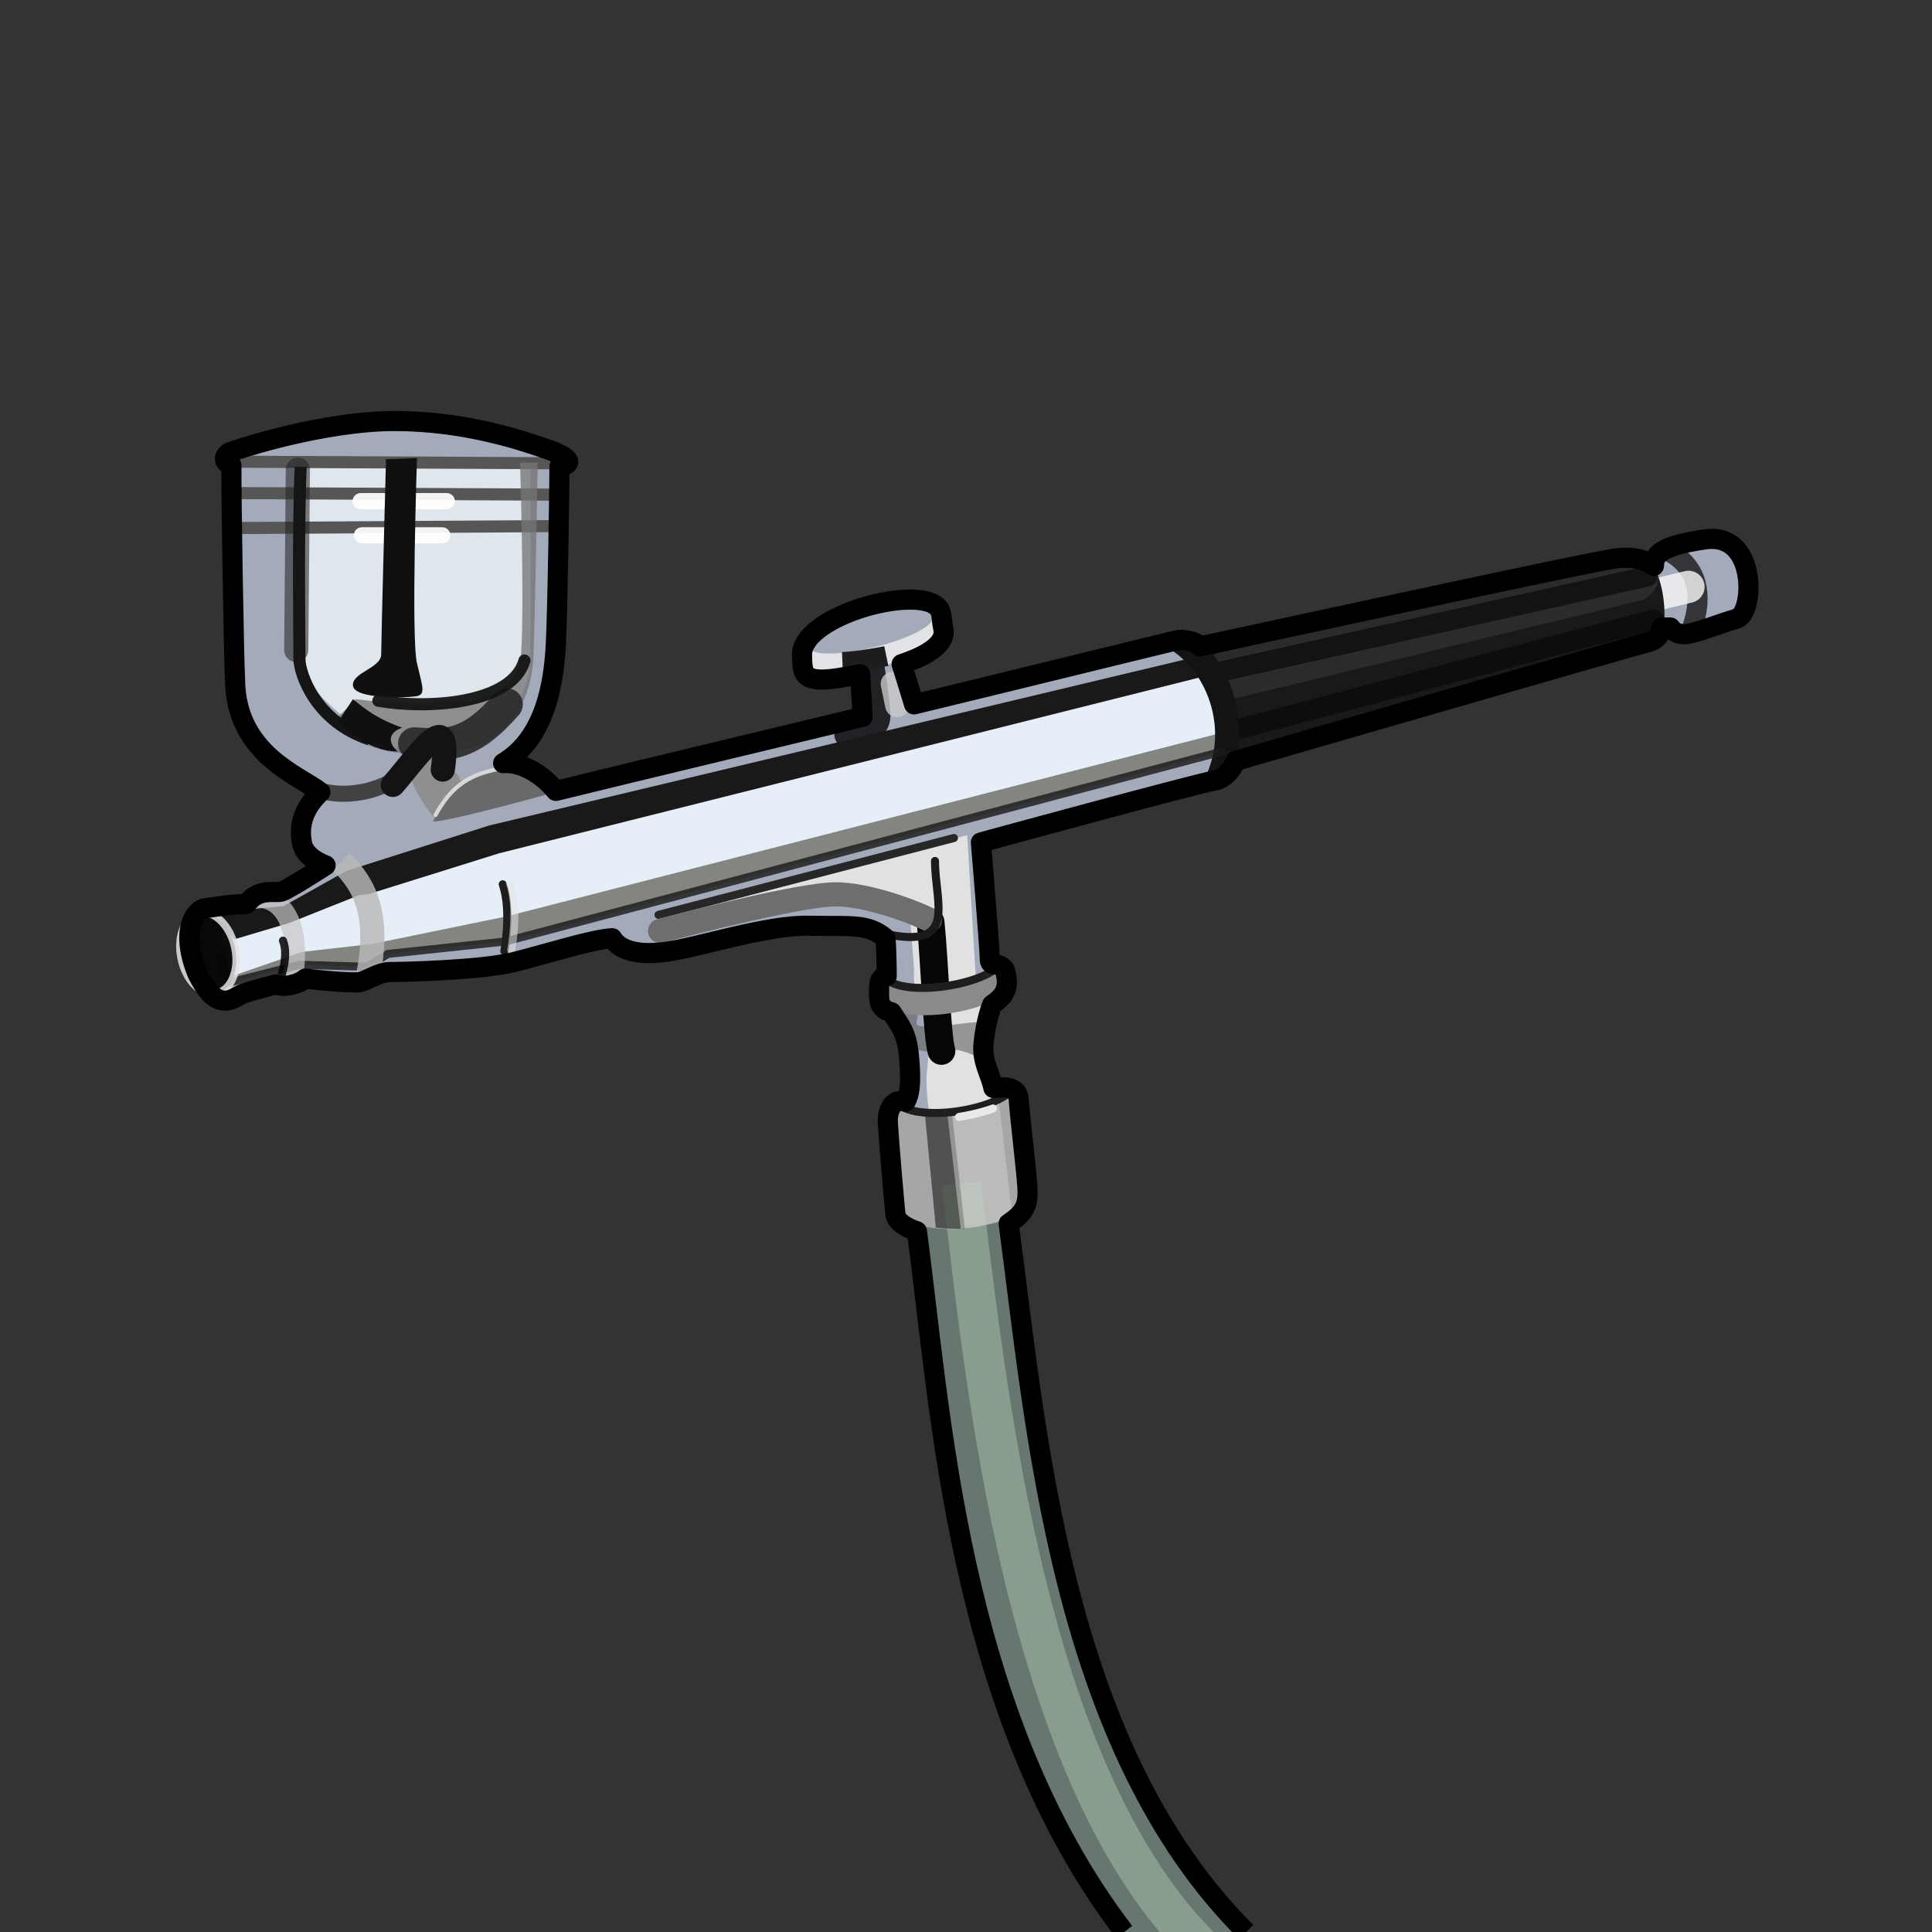 <?xml version="1.0" encoding="UTF-8" standalone="no"?>
<!DOCTYPE svg PUBLIC "-//W3C//DTD SVG 1.0//EN" "http://www.w3.org/TR/2001/REC-SVG-20010904/DTD/svg10.dtd">
<svg xmlns:svg="http://www.w3.org/2000/svg" xmlns="http://www.w3.org/2000/svg" version="1.0" width="100%" height="100%" viewBox="0 0 48 48" id="_aero01">
<rect x="0" y="0" width="48" height="48" fill="#333333" stroke="none"/>
<defs id="defs2385"/>
<g id="aero01" style="display:inline">
<path d="M 9.81,10.46 C 8.06,10.46 5.94,11.14 5.68,11.25 C 5.55,11.35 5.54,11.48 5.75,11.56 C 5.74,12.16 5.81,16.38 5.84,16.9 C 5.86,18.73 7.44,19.27 7.96,19.68 C 7.68,19.94 7.39,20.36 7.5,20.93 C 7.54,21.19 7.78,21.38 8.09,21.5 C 7.6,21.82 7.08,22.13 7,22.15 C 6.81,22.2 6.43,22.05 6.12,22.46 C 5.75,22.46 5.38,22.53 5.12,22.56 C 4.86,22.58 4.46,23.09 4.9,24.18 C 5.42,25.25 5.82,24.76 6.06,24.68 C 6.29,24.6 6.63,24.52 6.84,24.46 C 7.07,24.54 7.41,24.46 7.59,24.31 C 7.93,24.36 8.78,24.43 8.93,24.4 C 9.09,24.38 9.42,24.15 9.68,24.15 C 9.94,24.15 11.94,24.11 12.78,23.9 C 13.61,23.69 14.74,23.33 15.21,23.31 C 15.34,23.54 15.72,23.76 16.53,23.65 C 17.33,23.55 19.05,22.97 20.12,23 C 21.19,23.02 21.55,22.94 22,23.31 C 22.02,23.54 22.03,24.04 22.03,24.25 C 21.82,24.27 21.84,24.5 21.84,24.68 C 21.84,24.87 21.84,25.07 22.15,25.15 C 22.39,25.52 22.54,25.68 22.59,26.31 C 22.64,26.93 22.6,27.19 22.5,27.37 C 22.18,27.27 22.03,27.59 22.06,27.93 C 22.08,28.27 22.22,29.97 22.25,30.18 C 22.26,30.34 22.52,30.51 22.78,30.59 C 23.37,34.98 23.77,42.56 27.93,48 L 30.96,48 C 26.32,43.38 25.74,35.47 25.06,30.4 C 25.44,30.15 25.53,29.95 25.53,29.62 C 25.53,29.28 25.33,27.7 25.31,27.31 C 25.28,26.92 24.79,27.03 24.68,27.03 C 24.63,26.74 24.41,26.41 24.43,26 C 24.46,25.58 24.57,25.15 24.65,24.96 C 24.91,24.78 25.12,24.58 24.96,24.09 C 24.78,23.85 24.59,24.07 24.59,23.81 C 24.59,23.55 24.37,20.93 24.37,20.93 C 24.37,20.93 29.79,19.45 30.15,19.4 C 30.52,19.35 30.71,18.9 30.71,18.9 C 30.71,18.9 40.59,16.04 40.93,15.96 C 41.27,15.89 41.28,15.59 41.28,15.59 L 41.5,15.59 C 41.5,15.59 41.62,15.8 41.93,15.75 C 42.25,15.69 42.71,15.5 43.15,15.37 C 43.59,15.24 43.67,13.22 42.37,13.4 C 41.07,13.58 41.11,13.87 41.09,14.06 C 40.91,13.95 40.73,13.82 40.18,13.87 C 39.63,13.92 30.07,16.01 29.81,16.06 C 29.78,15.98 29.51,15.88 29.28,15.9 C 29.2,15.91 25.6,16.8 22.71,17.5 C 22.58,17.07 22.44,16.62 22.4,16.5 C 22.63,16.42 23.58,16.11 23.43,15.59 C 23.41,15.52 23.4,15.3 23.37,15.21 C 23.13,14.41 19.78,15.27 19.93,16.34 C 19.93,16.34 19.92,16.48 19.96,16.65 C 20.05,16.98 20.55,16.91 21.37,16.75 C 21.37,16.88 21.41,17.34 21.43,17.81 C 17.82,18.68 16.51,18.99 13.81,19.65 C 13.48,19.24 12.95,18.92 12.5,18.96 C 13.54,18.34 13.76,16.99 13.81,16 C 13.86,15 13.9,11.88 13.9,11.59 C 14.16,11.56 14.3,11.42 13.65,11.18 C 13,10.95 11.56,10.46 9.81,10.46 z" id="p2516" style="fill:#a3aaba;fill-opacity:1;fill-rule:evenodd;stroke:none"/>
<path d="M 41.55,13.75 C 42.17,14.13 42.32,14.79 42.04,15.6" id="p3332" style="fill:none;fill-rule:evenodd;stroke:#1a1a1a;stroke-width:0.5;stroke-linecap:round;stroke-linejoin:miter;stroke-miterlimit:4;stroke-dasharray:none;stroke-opacity:0.81;display:inline"/>
<path d="M 41.2,14.76 C 41.41,14.71 41.95,14.58 41.95,14.58" id="p3335" style="fill:none;fill-rule:evenodd;stroke:#f8f8f8;stroke-width:0.80;stroke-linecap:round;stroke-linejoin:miter;stroke-miterlimit:4;stroke-dasharray:none;stroke-opacity:0.81"/>
<path d="M 40.18,13.87 C 39.63,13.92 30.07,16.01 29.81,16.06 C 29.78,15.98 29.51,15.88 29.28,15.9 C 29.27,15.9 28.87,15.99 28.84,16 C 29.98,16.52 30.61,18.17 29.87,19.46 C 29.91,19.46 30.13,19.4 30.15,19.4 C 30.52,19.35 30.71,18.9 30.71,18.9 C 30.71,18.9 40.59,16.04 40.93,15.96 C 41.27,15.89 41.28,15.59 41.28,15.59 L 41.34,15.59 C 41.39,15.06 41.31,14.5 41.09,14.06 C 40.91,13.95 40.73,13.82 40.18,13.87 z" id="p3308" style="fill:#191919;fill-opacity:1;fill-rule:evenodd;stroke:none"/>
<path d="M 30.46,16.79 L 40.6,14.34" id="p3320" style="fill:none;fill-rule:evenodd;stroke:#6a6a6a;stroke-width:1.20;stroke-linecap:round;stroke-linejoin:miter;stroke-miterlimit:4;stroke-dasharray:none;stroke-opacity:0.22;display:inline"/>
<path d="M 30.17,16.72 L 40.93,14.32" id="p3314" style="fill:none;fill-rule:evenodd;stroke:#000000;stroke-width:0.5;stroke-linecap:round;stroke-linejoin:miter;stroke-miterlimit:4;stroke-dasharray:none;stroke-opacity:0.56;display:inline"/>
<path d="M 30.67,18.14 L 41.09,15.39" id="p3317" style="fill:none;fill-rule:evenodd;stroke:#000000;stroke-width:0.5;stroke-linecap:round;stroke-linejoin:miter;stroke-miterlimit:4;stroke-dasharray:none;stroke-opacity:0.47;display:inline"/>
<path d="M 5.62,24.43 L 7.45,23.97 L 9.12,24.02 L 9.64,23.7 L 12.56,23.39 L 30.44,18.65 L 30.44,17.71 L 5.36,23.76 L 5.62,24.43 z" id="p3343" style="fill:#838581;fill-opacity:1;fill-rule:evenodd;stroke:none;display:inline"/>
<path d="M 21.03,18.26 C 21.53,18.13 21.86,18.15 21.82,17.7 C 21.78,17.25 21.66,16.46 21.66,16.46" id="p3253" style="fill:none;fill-rule:evenodd;stroke:#000000;stroke-width:0.60;stroke-linecap:round;stroke-linejoin:miter;stroke-miterlimit:4;stroke-dasharray:none;stroke-opacity:0.8"/>
<path d="M 5.74,24.26 L 7.5,23.65 L 9.26,23.45 L 9.6,23.38 L 12.57,22.77 L 30.49,18.17 L 30.09,16.75 L 12.03,20.88 L 5.47,23.11 L 5.74,24.26 z" id="p3337" style="fill:#e6eff8;fill-opacity:1;fill-rule:evenodd;stroke:none;display:inline"/>
<path d="M 7.19,22.93 L 8.92,22.24 L 9.17,22.21 L 12.4,21.2 L 29.97,16.79 L 29.67,16.33 L 12.15,20.51 L 8.6,21.64 L 7.05,22.51 L 5.35,22.67 L 5.81,23.34 L 7.19,22.93 z" id="p3340" style="fill:#191919;fill-opacity:1;fill-rule:evenodd;stroke:none;display:inline"/>
<path d="M 29.28,15.9 C 29.27,15.9 28.87,15.99 28.84,16 C 29.98,16.52 30.61,18.17 29.87,19.46 C 29.91,19.46 30.13,19.4 30.15,19.4 C 30.52,19.35 30.71,18.9 30.71,18.9 C 30.94,17.83 30.61,16.68 29.93,16.03 C 29.93,16.03 29.81,16.06 29.81,16.06 C 29.79,16.02 29.72,15.97 29.62,15.93 C 29.52,15.9 29.39,15.89 29.28,15.9 z" id="p3311" style="fill:#131313;fill-opacity:1;fill-rule:evenodd;stroke:none;display:inline"/>
<path d="M 5.62,24.43 L 7.45,23.97 L 9.12,24.02 L 9.64,23.7 L 12.56,23.39 L 30.44,18.65" id="p3346" style="fill:none;fill-opacity:1;fill-rule:evenodd;stroke:#1a1a1a;stroke-width:0.2;stroke-linecap:butt;stroke-linejoin:miter;stroke-miterlimit:4;stroke-dasharray:none;stroke-opacity:0.81;display:inline"/>
<path d="M 24.03,20.75 C 24.03,20.75 17.2,22.55 16.71,22.68 C 16.22,22.82 16.28,22.91 16.15,23.25 L 20.31,22.28 L 22.59,22.53 L 22.71,24.09 C 22.71,24.09 22.66,24.72 22.9,24.81 C 23.15,24.9 23.09,26.09 23.03,26.62 C 22.96,27.15 23.21,28.46 23.21,28.46 L 25.37,27.87 C 25.35,27.67 25.31,27.4 25.31,27.31 C 25.28,26.92 24.79,27.03 24.68,27.03 C 24.63,26.74 24.41,26.41 24.43,26 C 24.46,25.58 24.57,25.15 24.65,24.96 C 24.69,24.93 24.74,24.9 24.78,24.87 L 24.25,24.4 L 24.03,20.75 z" id="p2406" style="fill:#e1e1e1;fill-opacity:1;fill-rule:evenodd;stroke:none;display:inline"/>
<path d="M 16.36,22.73 L 23.7,20.82" id="p2409" style="fill:none;fill-rule:evenodd;stroke:#272727;stroke-width:0.2;stroke-linecap:round;stroke-linejoin:miter;stroke-miterlimit:4;stroke-dasharray:none;stroke-opacity:1;display:inline"/>
<path d="M 21.84,24.5 C 21.83,24.56 21.84,24.62 21.84,24.68 C 21.84,24.87 21.84,25.07 22.15,25.15 C 22.34,25.45 22.45,25.61 22.53,26 C 22.99,26.18 23.37,26.15 23.62,26.09 C 23.82,26.04 24.18,26.2 24.5,26.37 C 24.46,26.25 24.42,26.13 24.43,26 C 24.45,25.79 24.48,25.58 24.53,25.4 C 24.17,25.36 23.71,25.48 23.25,25.5 C 22.49,25.52 22.89,25.44 22.78,25.06 L 21.84,24.5 z" id="p2418" style="fill:#595959;fill-opacity:0.56;fill-rule:evenodd;stroke:none;display:inline"/>
<path d="M 23.12,22.91 C 23.21,23.75 23.28,25.76 23.39,26.11" id="p2415" style="fill:none;fill-rule:evenodd;stroke:#060606;stroke-width:0.69;stroke-linecap:round;stroke-linejoin:miter;stroke-miterlimit:4;stroke-dasharray:none;stroke-opacity:1;display:inline"/>
<path d="M 16.4,23.13 C 17.29,22.89 19.87,22.24 20.72,22.22 C 21.57,22.2 22.88,22.73 23.1,22.86" id="p2412" style="fill:none;fill-rule:evenodd;stroke:#6e6e6e;stroke-width:0.60;stroke-linecap:round;stroke-linejoin:miter;stroke-miterlimit:4;stroke-dasharray:none;stroke-opacity:1;display:inline"/>
<path d="M 23.23,21.39 C 23.23,22.44 23.81,23.6 21.99,23.2" id="p2421" style="fill:none;fill-rule:evenodd;stroke:#1a1a1a;stroke-width:0.2;stroke-linecap:round;stroke-linejoin:miter;stroke-miterlimit:4;stroke-dasharray:none;stroke-opacity:1;display:inline"/>
<path d="M 21.97,24.58 C 22.3,25.2 24.43,24.89 24.88,24.35" id="p3202" style="fill:none;fill-rule:evenodd;stroke:#8a8a8a;stroke-width:0.60;stroke-linecap:round;stroke-linejoin:miter;stroke-miterlimit:4;stroke-dasharray:none;stroke-opacity:1"/>
<path d="M 25.43,28.78 C 24.29,28.87 23.13,28.95 22.15,29.03 C 22.19,29.53 22.23,30.08 22.25,30.18 C 22.26,30.34 22.52,30.51 22.78,30.59 C 23.37,34.98 23.77,42.56 27.93,48 L 30.96,48 C 26.32,43.38 25.74,35.47 25.06,30.4 C 25.44,30.15 25.53,29.95 25.53,29.62 C 25.53,29.5 25.47,29.11 25.43,28.78 z" id="p3234" style="fill:#2d4629;fill-opacity:0.51;fill-rule:evenodd;stroke:none"/>
<path d="M 24.96,27.18 C 24.92,27.23 24.75,27.35 24.5,27.43 C 24.24,27.52 23.9,27.59 23.59,27.62 C 23.28,27.65 23,27.66 22.78,27.62 C 22.55,27.58 22.44,27.48 22.43,27.46 L 22.04,27.62 L 22.08,30.05 C 22.23,30.33 22.51,30.4 22.82,30.45 C 23.12,30.51 23.5,30.56 23.85,30.53 C 24.21,30.49 24.55,30.43 24.86,30.33 C 25.17,30.22 25.43,30.08 25.61,29.86 L 25.32,27.19 L 24.96,27.18 z" id="p3204" style="fill:#a6a6a6;fill-opacity:1;fill-rule:evenodd;stroke:none;display:inline"/>
<path d="M 24.37,29.34 L 23.4,29.46 C 23.68,31.63 24.07,35.96 25.18,40.15 C 25.96,43.07 27.08,45.94 28.81,48 L 30.15,48 C 28.27,46.12 26.99,43.09 26.15,39.9 C 25.07,35.82 24.66,31.55 24.37,29.34 z" id="p3239" style="fill:#afcab0;fill-opacity:0.47;fill-rule:evenodd;stroke:none"/>
<path d="M 22.97,27.59 L 23.25,30.5 C 23.48,30.53 23.72,30.53 23.97,30.53 L 23.65,27.62 C 23.43,27.63 23.23,27.65 23.06,27.62 C 23.02,27.61 23,27.6 22.97,27.59 z" id="p3214" style="fill:#000000;fill-opacity:0.51;fill-rule:evenodd;stroke:none"/>
<path d="M 21.92,24.21 C 22.25,24.82 24.39,24.51 24.84,23.97" id="p3210" style="fill:none;fill-rule:evenodd;stroke:#1e1e1e;stroke-width:0.2;stroke-linecap:round;stroke-linejoin:miter;stroke-miterlimit:4;stroke-dasharray:none;stroke-opacity:1;display:inline"/>
<path d="M 24.81,27.31 C 24.73,27.35 24.62,27.39 24.5,27.43 C 24.24,27.52 23.9,27.59 23.59,27.62 C 23.57,27.62 23.55,27.62 23.53,27.62 L 23.87,30.53 C 24.21,30.49 24.57,30.44 24.87,30.34 C 24.98,30.3 25.06,30.26 25.15,30.21 L 24.81,27.31 z" id="p3216" style="fill:#d0d0d0;fill-opacity:0.52;fill-rule:evenodd;stroke:none"/>
<path d="M 22.22,27.31 C 22.55,27.93 24.68,27.62 25.13,27.08" id="p3212" style="fill:none;fill-rule:evenodd;stroke:#1e1e1e;stroke-width:0.2;stroke-linecap:round;stroke-linejoin:miter;stroke-miterlimit:4;stroke-dasharray:none;stroke-opacity:1;display:inline"/>
<path d="M 23.83,27.75 C 24.26,27.68 24.57,27.58 24.67,27.54" id="p3232" style="fill:none;fill-rule:evenodd;stroke:#e9e9e9;stroke-width:0.2;stroke-linecap:round;stroke-linejoin:miter;stroke-miterlimit:4;stroke-dasharray:none;stroke-opacity:1"/>
<path d="M 19.98,16.29 C 20.19,16.84 23.33,16.13 23.4,15.45" id="p3248" style="fill:none;fill-rule:evenodd;stroke:#f1f1f1;stroke-width:0.5;stroke-linecap:round;stroke-linejoin:miter;stroke-miterlimit:4;stroke-dasharray:none;stroke-opacity:0.81;display:inline"/>
<path d="M 20.93,16.45 C 21.39,16.43 22.02,16.3 22.02,16.3" id="p3251" style="fill:none;fill-rule:evenodd;stroke:#1d1d1d;stroke-width:0.5;stroke-linecap:butt;stroke-linejoin:miter;stroke-miterlimit:4;stroke-dasharray:none;stroke-opacity:1"/>
<path d="M 22.18,16.99 L 22.29,17.52" id="p3255" style="fill:none;fill-rule:evenodd;stroke:#cbcbcb;stroke-width:0.60;stroke-linecap:round;stroke-linejoin:miter;stroke-miterlimit:4;stroke-dasharray:none;stroke-opacity:0.79"/>
<path d="M 7.48,11.47 C 7.48,12.15 7.34,15.69 7.43,16.42 C 7.52,17.16 9.49,18.85 10.78,18.72 C 12.06,18.58 13.12,17.71 13.17,16.38 C 13.21,15.05 13.17,11.42 13.17,11.42 L 7.48,11.47 z" id="p3257" style="fill:#dfe6ec;fill-opacity:1;fill-rule:evenodd;stroke:none;display:inline"/>
<path d="M 5.64,11.47 L 13.95,11.51" id="p3260" style="fill:none;fill-rule:evenodd;stroke:#565656;stroke-width:0.30;stroke-linecap:butt;stroke-linejoin:miter;stroke-miterlimit:4;stroke-dasharray:none;stroke-opacity:1;display:inline"/>
<path d="M 5.73,12.25 L 13.85,12.29" id="p3262" style="fill:none;fill-rule:evenodd;stroke:#565656;stroke-width:0.30;stroke-linecap:butt;stroke-linejoin:miter;stroke-miterlimit:4;stroke-dasharray:none;stroke-opacity:1;display:inline"/>
<path d="M 5.73,13.12 L 13.85,13.07" id="p3264" style="fill:none;fill-rule:evenodd;stroke:#565656;stroke-width:0.30;stroke-linecap:butt;stroke-linejoin:miter;stroke-miterlimit:4;stroke-dasharray:none;stroke-opacity:1;display:inline"/>
<path d="M 8.96,12.45 L 11.1,12.45" id="p3269" style="fill:none;fill-rule:evenodd;stroke:#ffffff;stroke-width:0.40;stroke-linecap:round;stroke-linejoin:miter;stroke-miterlimit:4;stroke-dasharray:none;stroke-opacity:0.93;display:inline"/>
<path d="M 8.99,13.3 L 10.99,13.3" id="p3271" style="fill:none;fill-rule:evenodd;stroke:#ffffff;stroke-width:0.40;stroke-linecap:round;stroke-linejoin:miter;stroke-miterlimit:4;stroke-dasharray:none;stroke-opacity:0.93;display:inline"/>
<path d="M 9.59,11.41 C 9.59,11.41 9.47,15.93 9.47,16.26 C 9.47,16.6 8.73,16.71 8.77,17.04 C 8.81,17.37 10.07,17.34 10.33,17.3 C 10.58,17.26 10.51,17.11 10.36,16.48 C 10.21,15.86 10.36,11.38 10.36,11.38 L 9.59,11.41 z" id="p3275" style="fill:#101010;fill-opacity:1;fill-rule:evenodd;stroke:none;display:inline"/>
<path d="M 8.36,17.85 L 8.84,17.37 C 8.84,17.37 10.03,17.52 10.77,17.48 C 11.51,17.45 12.88,17.48 12.95,16.19 C 13.03,14.89 12.92,11.49 12.92,11.49 L 13.36,11.49 C 13.36,11.49 13.29,15.56 13.25,16.37 C 13.21,17.19 12.77,18.67 10.81,18.74 C 8.84,18.82 8.33,17.97 8.36,17.85 z" id="p3278" style="fill:#757575;fill-opacity:0.77;fill-rule:evenodd;stroke:none;display:inline"/>
<path d="M 10.29,18.47 C 11.13,18.52 11.66,18.56 12.59,17.5" id="p3302" style="fill:none;fill-rule:evenodd;stroke:#262626;stroke-width:0.80;stroke-linecap:round;stroke-linejoin:miter;stroke-miterlimit:4;stroke-dasharray:none;stroke-opacity:0.88;display:inline"/>
<path d="M 7.4,11.67 L 7.36,16.15" id="p3281" style="fill:none;fill-rule:evenodd;stroke:#1f1f1f;stroke-width:0.60;stroke-linecap:round;stroke-linejoin:miter;stroke-miterlimit:4;stroke-dasharray:none;stroke-opacity:0.55;display:inline"/>
<path d="M 7.47,11.6 C 7.4,13.19 7.44,16 7.44,16.37 C 7.44,16.74 7.84,17.93 9.18,18.37" id="p3284" style="fill:none;fill-rule:evenodd;stroke:#151515;stroke-width:0.30;stroke-linecap:butt;stroke-linejoin:miter;stroke-miterlimit:4;stroke-dasharray:none;stroke-opacity:1;display:inline"/>
<path d="M 8.77,17.37 L 8.4,17.93 C 8.4,17.93 9.07,18.67 9.88,18.67 C 9.62,18.45 9.66,18.19 9.99,18.08 C 9.59,17.93 9.25,17.78 8.77,17.37 z" id="p3287" style="fill:#101010;fill-opacity:1;fill-rule:evenodd;stroke:none;display:inline"/>
<path d="M 9.4,17.41 C 10.66,17.63 12.73,17.48 13.03,16.41" id="p3290" style="fill:none;fill-rule:evenodd;stroke:#141414;stroke-width:0.30;stroke-linecap:round;stroke-linejoin:miter;stroke-miterlimit:4;stroke-dasharray:none;stroke-opacity:0.95;display:inline"/>
<path d="M 7.91,19.63 C 8.68,19.87 9.72,19.64 10.39,18.9" id="p3293" style="fill:none;fill-rule:evenodd;stroke:#424242;stroke-width:0.40;stroke-linecap:round;stroke-linejoin:miter;stroke-miterlimit:4;stroke-dasharray:none;stroke-opacity:1;display:inline"/>
<path d="M 10.21,19.25 C 10.21,19.58 10.71,20.23 10.77,20.3 C 10.91,20.03 11.22,19.58 11.47,19.45 C 11.44,19.25 10.79,18.59 10.79,18.59 L 10.21,19.25 z" id="p3306" style="fill:#898989;fill-opacity:0.83;fill-rule:evenodd;stroke:none"/>
<path d="M 13.76,19.69 C 13.76,19.69 11.19,20.41 10.76,20.41 C 11.29,19.17 12.53,18.93 13.19,19.22 C 13.86,19.5 13.81,19.74 13.76,19.69 z" id="p3296" style="fill:#5c5c5c;fill-opacity:0.83;fill-rule:evenodd;stroke:none;display:inline"/>
<path d="M 9.76,19.5 C 10.1,19.12 10.67,18.31 10.91,18.31 C 11.14,18.31 11,19.12 11,19.12" id="p3299" style="fill:none;fill-rule:evenodd;stroke:#131313;stroke-width:0.60;stroke-linecap:round;stroke-linejoin:miter;stroke-miterlimit:4;stroke-dasharray:none;stroke-opacity:1;display:inline"/>
<path d="M 10.82,20.25 C 11.17,19.61 11.59,19.24 12.42,19.1" id="p3309" style="fill:none;fill-rule:evenodd;stroke:#d7d7d7;stroke-width:0.1;stroke-linecap:round;stroke-linejoin:miter;stroke-miterlimit:4;stroke-dasharray:none;stroke-opacity:1"/>
<path d="M 12.49,21.97 C 12.72,22.64 12.53,23.63 12.53,23.63" id="p3312" style="fill:none;fill-rule:evenodd;stroke:#1d1d1d;stroke-width:0.2;stroke-linecap:round;stroke-linejoin:miter;stroke-miterlimit:4;stroke-dasharray:none;stroke-opacity:1;display:inline"/>
<path d="M 12.67,21.94 C 12.9,22.6 12.7,23.6 12.7,23.6" id="p3315" style="fill:none;fill-rule:evenodd;stroke:#e7e7e7;stroke-width:0.2;stroke-linecap:round;stroke-linejoin:miter;stroke-miterlimit:4;stroke-dasharray:none;stroke-opacity:0.52;display:inline"/>
<path d="M 8.48,21.41 C 8.86,21.81 9.51,22.47 9.14,24.26" id="p3318" style="fill:none;fill-rule:evenodd;stroke:#b8b8b8;stroke-width:0.60;stroke-linecap:butt;stroke-linejoin:miter;stroke-miterlimit:4;stroke-dasharray:none;stroke-opacity:0.82;display:inline"/>
<path d="M 6.53,22.31 C 7.27,22.44 7.46,23.45 7.25,24.41" id="p3321" style="fill:none;fill-rule:evenodd;stroke:#c6c6c6;stroke-width:0.5;stroke-linecap:round;stroke-linejoin:miter;stroke-miterlimit:4;stroke-dasharray:none;stroke-opacity:0.7;display:inline"/>
<path d="M 7.03,23.37 C 7.19,23.77 6.95,24.36 6.95,24.36" id="p3324" style="fill:none;fill-rule:evenodd;stroke:#000000;stroke-width:0.2;stroke-linecap:round;stroke-linejoin:miter;stroke-miterlimit:4;stroke-dasharray:none;stroke-opacity:0.85"/>
<path d="M 5.84,23.56 C 5.95,24.11 5.74,24.61 5.37,24.68 C 5.00,24.75 4.61,24.36 4.50,23.80 C 4.39,23.25 4.60,22.75 4.97,22.68 C 5.33,22.61 5.73,23.01 5.84,23.56 z" id="p3326" style="fill:#000000;fill-opacity:0.95;fill-rule:evenodd;stroke:#e3e3e3;stroke-width:0.19;stroke-linecap:round;stroke-linejoin:round;marker:none;stroke-miterlimit:4;stroke-dasharray:none;stroke-dashoffset:0;stroke-opacity:0.85;visibility:visible;display:inline;overflow:visible;enable-background:accumulate"/>
<path d="M 30.96,48 C 26.32,43.38 25.74,35.47 25.06,30.4 C 25.44,30.15 25.53,29.95 25.53,29.62 C 25.53,29.28 25.33,27.7 25.31,27.31 C 25.28,26.92 24.79,27.03 24.68,27.03 C 24.63,26.74 24.41,26.41 24.43,26 C 24.46,25.58 24.57,25.15 24.65,24.96 C 24.91,24.78 25.12,24.58 24.96,24.09 C 24.78,23.85 24.59,24.07 24.59,23.81 C 24.59,23.55 24.37,20.93 24.37,20.93 C 24.37,20.93 29.79,19.45 30.15,19.4 C 30.52,19.35 30.71,18.9 30.71,18.9 C 30.71,18.9 40.59,16.04 40.93,15.96 C 41.27,15.89 41.28,15.59 41.28,15.59 L 41.5,15.59 C 41.5,15.59 41.62,15.8 41.93,15.75 C 42.25,15.69 42.71,15.5 43.15,15.37 C 43.59,15.24 43.67,13.22 42.37,13.4 C 41.07,13.58 41.11,13.87 41.09,14.06 C 40.91,13.95 40.73,13.82 40.18,13.87 C 39.63,13.92 30.07,16.01 29.81,16.06 C 29.78,15.98 29.51,15.88 29.28,15.9 C 29.2,15.91 25.6,16.8 22.71,17.5 C 22.58,17.07 22.44,16.62 22.4,16.5 C 22.63,16.42 23.58,16.11 23.43,15.59 C 23.41,15.52 23.4,15.3 23.37,15.21 C 23.13,14.41 19.78,15.27 19.93,16.34 C 19.93,16.34 19.92,16.48 19.96,16.65 C 20.05,16.98 20.55,16.91 21.37,16.75 C 21.37,16.88 21.41,17.34 21.43,17.81 C 17.82,18.68 16.51,18.99 13.81,19.65 C 13.48,19.24 12.95,18.92 12.5,18.96 C 13.54,18.34 13.76,16.99 13.81,16 C 13.86,15 13.9,11.88 13.9,11.59 C 14.16,11.56 14.3,11.42 13.65,11.18 C 13,10.95 11.56,10.46 9.81,10.46 C 8.06,10.46 5.94,11.14 5.68,11.25 C 5.55,11.35 5.54,11.48 5.75,11.56 C 5.74,12.16 5.81,16.38 5.84,16.9 C 5.86,18.73 7.44,19.27 7.96,19.68 C 7.68,19.94 7.39,20.36 7.5,20.93 C 7.54,21.19 7.78,21.38 8.09,21.5 C 7.6,21.82 7.08,22.13 7,22.15 C 6.81,22.2 6.43,22.05 6.12,22.46 C 5.75,22.46 5.38,22.53 5.12,22.56 C 4.86,22.58 4.46,23.09 4.9,24.18 C 5.42,25.25 5.82,24.76 6.06,24.68 C 6.29,24.6 6.63,24.52 6.84,24.46 C 7.07,24.54 7.41,24.46 7.59,24.31 C 7.93,24.36 8.78,24.43 8.93,24.4 C 9.09,24.38 9.42,24.15 9.68,24.15 C 9.94,24.15 11.94,24.11 12.78,23.9 C 13.61,23.69 14.74,23.33 15.21,23.31 C 15.34,23.54 15.72,23.76 16.53,23.65 C 17.33,23.55 19.05,22.97 20.12,23 C 21.19,23.02 21.55,22.94 22,23.31 C 22.02,23.54 22.03,24.04 22.03,24.25 C 21.82,24.27 21.84,24.5 21.84,24.68 C 21.84,24.87 21.84,25.07 22.15,25.15 C 22.39,25.52 22.54,25.68 22.59,26.31 C 22.64,26.93 22.6,27.19 22.5,27.37 C 22.18,27.27 22.03,27.59 22.06,27.93 C 22.08,28.27 22.22,29.97 22.25,30.18 C 22.26,30.34 22.52,30.51 22.78,30.59 C 23.37,34.98 23.77,42.56 27.93,48" id="stroke01" style="fill:none;fill-opacity:1;fill-rule:evenodd;stroke:#000000;stroke-width:0.50;stroke-linecap:butt;stroke-linejoin:round;stroke-miterlimit:4;stroke-dasharray:none;stroke-opacity:1;display:inline"/>
</g>
</svg>
